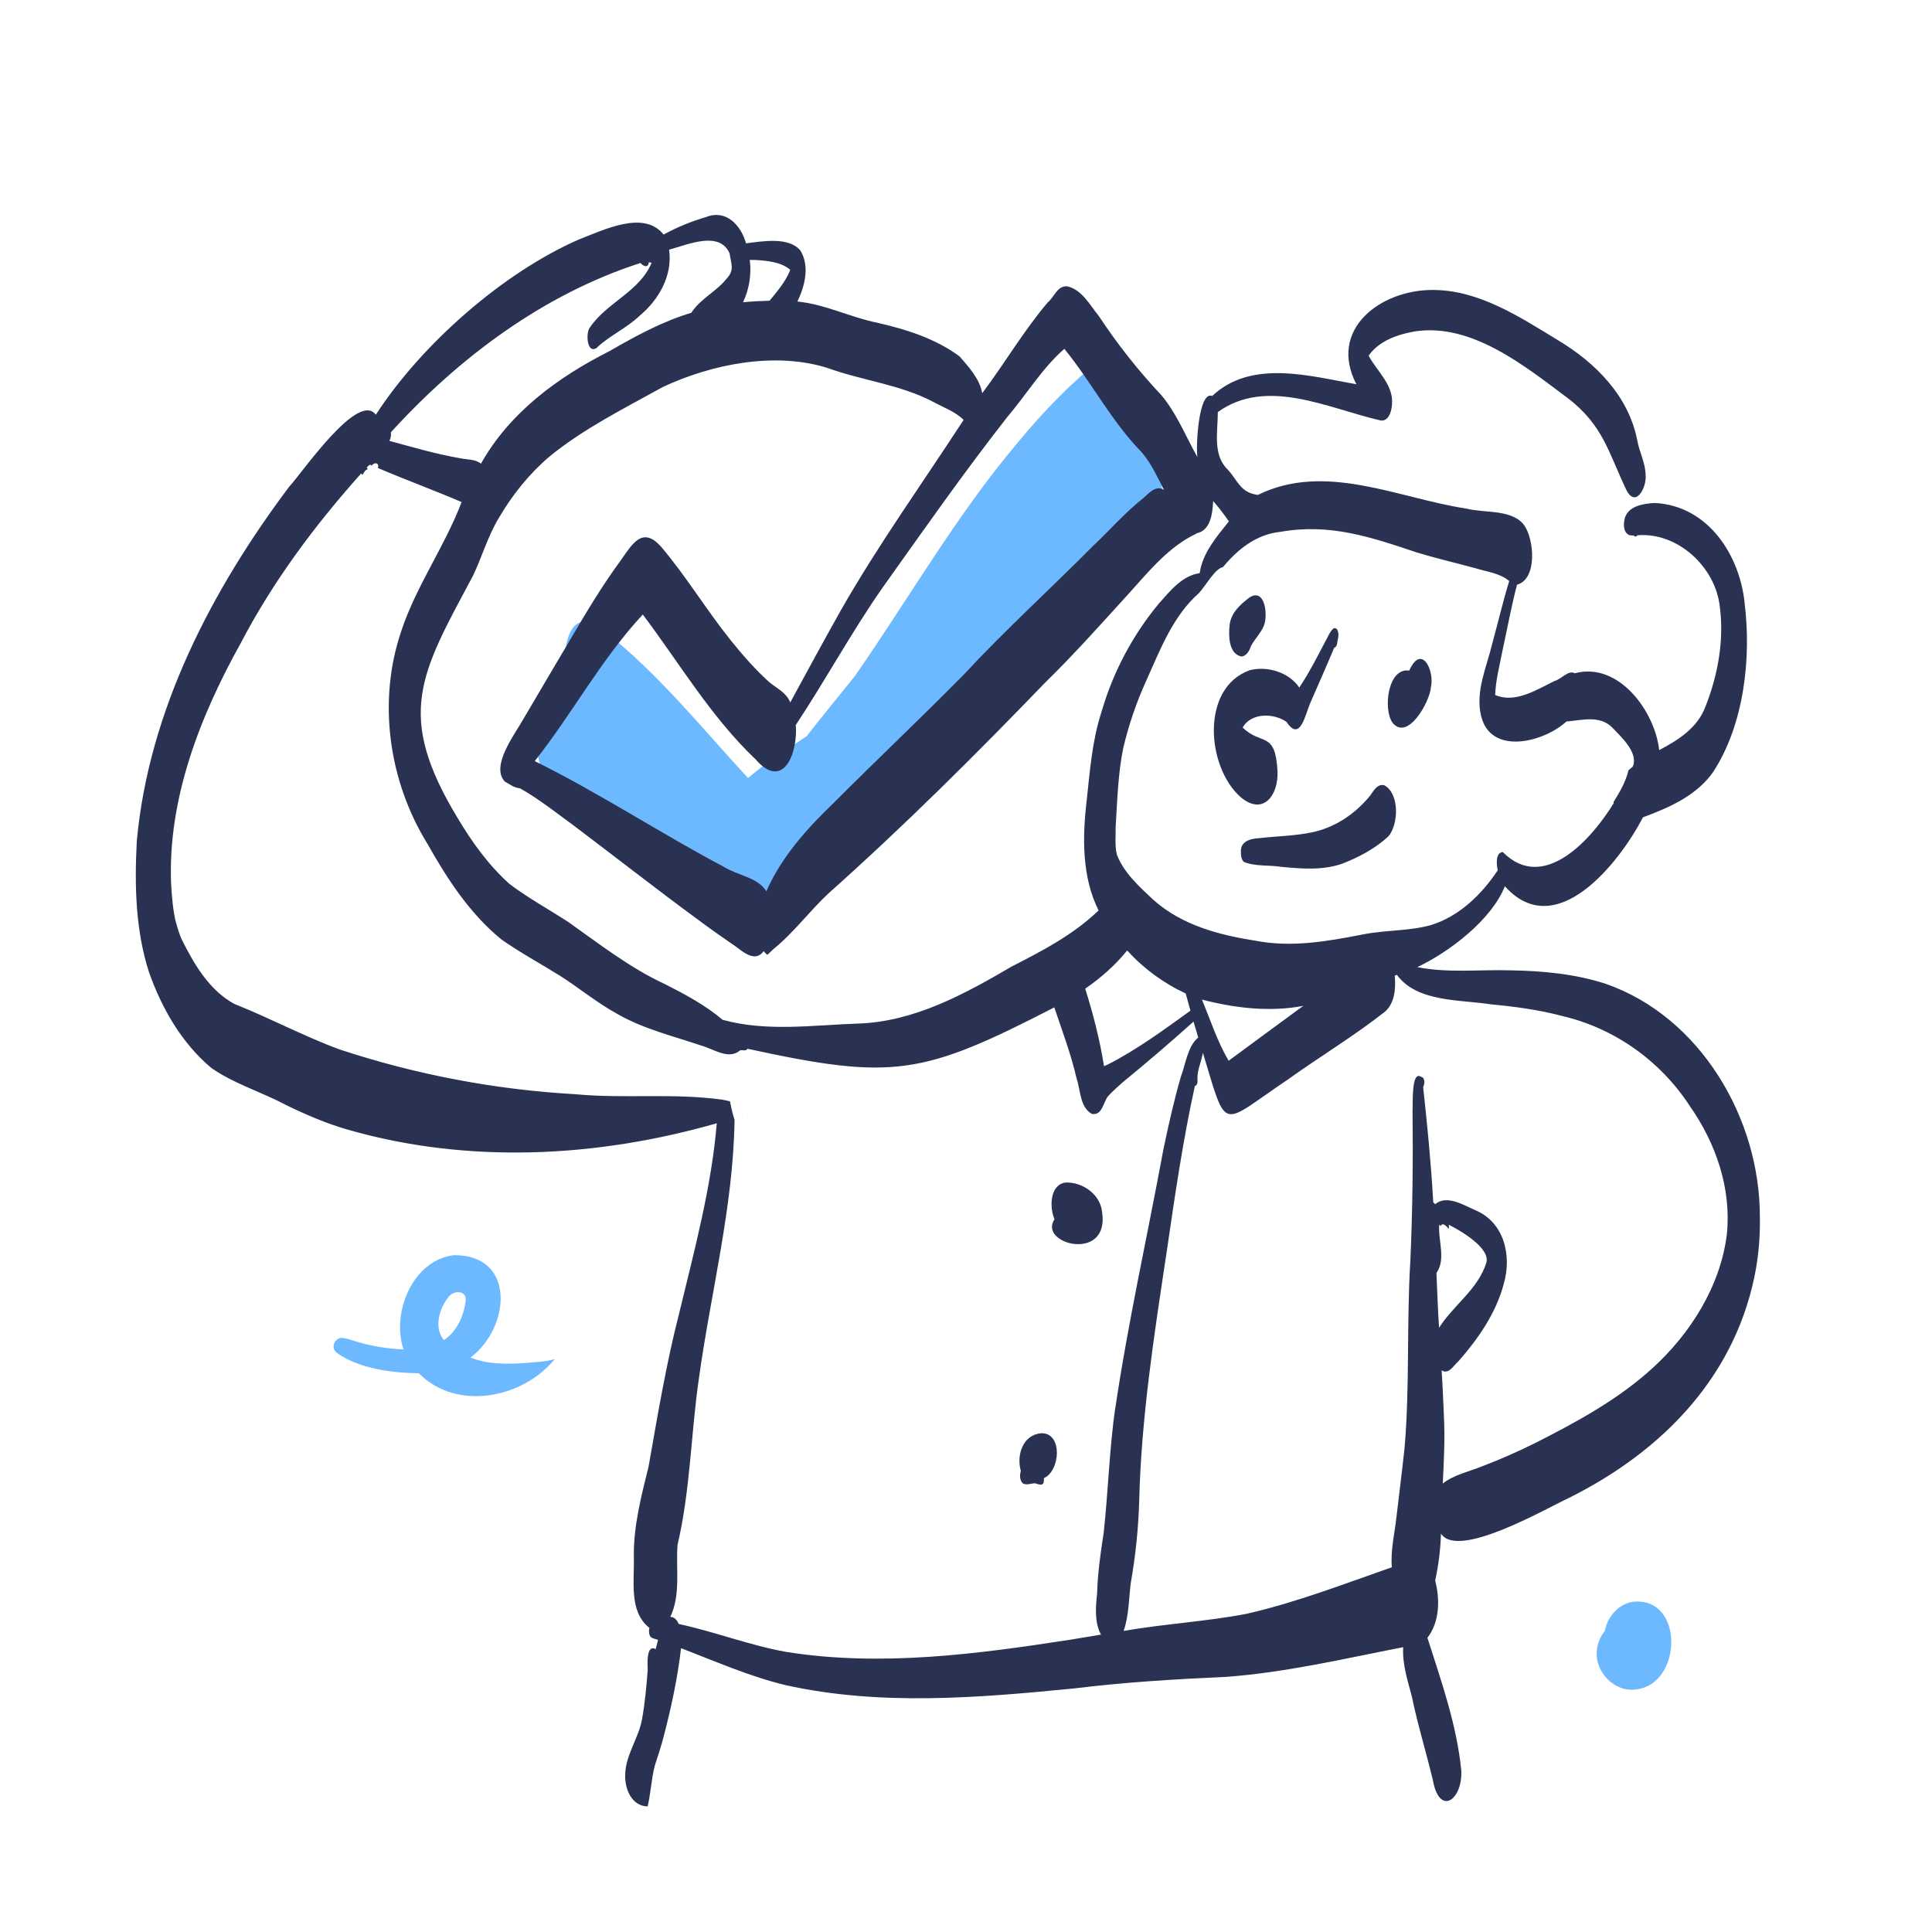 <svg width="360" height="360" viewBox="0 0 360 360" fill="none" xmlns="http://www.w3.org/2000/svg">
<path d="M137.968 176.746C132.463 171.747 127.859 165.794 123.235 159.987C122.522 159.998 121.853 159.753 121.213 159.464C119.748 163.055 116.542 161.076 114.414 159.316C112.143 157.512 109.959 155.557 108.148 153.282C106.948 151.814 105.863 150.257 104.9 148.625C103.678 147.443 102.58 146.139 101.626 144.732C99.828 141.859 99.713 137.967 101.093 134.903C101.922 132.248 102.463 128.431 105.805 127.8C104.352 122.696 105.394 111.325 112.805 117.747C122.777 125.647 130.783 135.674 139.392 144.972C142.78 142.034 146.627 139.699 150.315 137.166C153.322 133.318 156.424 129.544 159.489 125.743L159.261 126.026C169.317 111.571 178.107 96.148 189.505 82.634C194.501 76.555 200.007 70.842 206.289 66.081C210.938 63.538 211.83 71.798 210.988 74.76C213.011 76.519 213.283 79.461 213.262 81.948C214.375 83.243 214.782 84.954 215.034 86.575C217.238 90.302 217.262 95.785 214.574 99.272C207.579 106.131 200.31 112.745 192.989 119.264C191.023 120.986 188.986 122.624 186.965 124.28C186.191 125.023 185.125 125.738 183.998 125.306C182.778 127.926 180.307 129.711 178.415 131.838C173.366 137.304 167.107 141.447 161.945 146.758C159.611 148.887 157.48 151.203 155.926 153.975C155.083 155.524 153.761 158.551 151.582 157.051C150.411 158.252 149.238 159.451 148.05 160.637C147.903 163.391 146.902 168.877 143.208 168.24C143.447 171.194 142.308 178.61 137.968 176.746Z" fill="#6DB9FF"/>
<path d="M304.281 298.464C301.548 298.877 299.516 301.279 299.038 303.918C298.225 304.898 297.714 306.093 297.569 307.358C297.002 311.526 300.965 315.581 305.172 314.756C313.533 313.433 313.761 297.49 304.281 298.464Z" fill="#6DB9FF"/>
<path d="M103.384 253.221C103.341 253.236 103.298 253.251 103.255 253.267C101.666 253.764 99.969 253.767 98.324 253.943L98.534 253.929C94.895 254.193 91.111 254.356 87.666 252.953C95.031 247.504 96.295 233.794 84.561 233.885C76.872 234.817 72.891 244.656 75.192 251.447C72.445 251.335 69.721 250.909 67.071 250.178C66.017 249.908 65.002 249.466 63.925 249.309C62.493 249.105 61.542 250.95 62.622 251.957H62.61C62.631 251.981 62.652 252.005 62.673 252.029L62.644 251.995C66.749 255.032 73.032 255.827 78.052 255.887C85.071 263.042 97.476 260.547 103.384 253.221ZM86.771 242.494C86.391 245.251 85.108 248.154 82.711 249.711C80.828 247.441 81.813 243.936 83.47 241.81C84.407 240.348 87.066 240.331 86.771 242.494Z" fill="#6DB9FF"/>
<path d="M232.888 124.875C223.688 128.159 224.802 142.842 231.126 148.492C235.367 152.116 238.233 148.183 238.049 143.73C237.635 136.057 235.082 139.026 231.544 135.557C233.147 132.768 237.327 132.847 239.728 134.515C242.282 138.407 243.244 133.025 244.117 131.072C244.076 131.167 244.035 131.262 243.995 131.358C244.075 131.17 244.156 130.982 244.236 130.794L244.233 130.802C245.703 127.438 247.196 124.085 248.607 120.696C249.257 120.492 249.15 119.552 249.31 119.012C249.303 119.033 249.297 119.053 249.291 119.074C249.498 118.455 249.463 116.807 248.498 117.073C247.739 117.722 247.416 118.769 246.906 119.61C245.401 122.496 243.916 125.405 242.1 128.111C240.162 125.253 236.174 124.058 232.888 124.875Z" fill="#2A3253"/>
<path d="M247.101 124.239C247.075 124.299 247.05 124.359 247.024 124.419C247.055 124.348 247.085 124.278 247.115 124.208L247.068 124.318C247.098 124.248 247.128 124.178 247.158 124.107C247.139 124.151 247.12 124.195 247.101 124.239Z" fill="#2A3253"/>
<path d="M244.531 155.078C241.335 155.769 238.043 155.787 234.803 156.164C233.031 156.261 231.034 156.687 231.229 158.905C231.221 159.463 231.334 160.186 231.757 160.595C233.836 161.484 236.468 161.157 238.724 161.522C242.494 161.879 246.401 162.214 250.048 160.956C253.158 159.751 256.26 158.128 258.71 155.841C260.633 153.579 260.788 147.887 257.955 146.323C256.442 145.944 255.802 147.771 254.958 148.667C252.249 151.819 248.631 154.228 244.531 155.078Z" fill="#2A3253"/>
<path d="M259.485 134.683C262.344 138.15 266.429 130.698 266.613 128.147C267.387 124.987 264.886 119.83 262.586 124.957C258.584 124.337 257.68 132.203 259.485 134.683Z" fill="#2A3253"/>
<path d="M232.844 111.319C231.127 112.595 229.371 114.204 229.123 116.453C228.914 118.408 228.906 121.756 231.261 122.324C232.301 122.301 232.847 121.166 233.131 120.307C233.833 119.057 234.914 117.966 235.477 116.656C236.303 114.835 235.796 109.453 232.844 111.319Z" fill="#2A3253"/>
<path d="M138.306 208.052C138.3 208.014 138.294 207.977 138.288 207.94C138.297 208.11 138.305 208.279 138.312 208.449C138.309 208.317 138.32 208.183 138.306 208.052Z" fill="#2A3253"/>
<path d="M327.921 226.756C327.978 208.479 316.881 189.472 299.194 183.315C293.5 181.468 287.462 180.907 281.502 180.809C275.706 180.631 269.819 181.354 264.091 180.206C270.055 177.406 277.948 171.377 280.411 165.136C289.927 175.784 301.744 160.762 306.148 152.294C311.064 150.471 316.229 148.216 319.288 143.749C324.987 134.931 326.384 122.496 325.058 112.229C325.086 112.464 325.116 112.699 325.145 112.935C324.378 103.632 318.394 94.236 308.339 93.722C306.317 93.848 303.586 94.204 302.807 96.389C302.482 97.385 302.394 99.158 303.517 99.653C303.506 99.668 303.495 99.681 303.483 99.695C303.783 99.767 304.093 99.792 304.401 99.771C304.617 100.046 304.923 100.051 305.079 99.746C312.635 99.089 319.717 105.728 320.466 113.112C320.447 112.951 320.427 112.79 320.407 112.63C321.345 119.102 320.133 125.786 317.724 131.821C316.231 135.673 312.673 137.941 309.163 139.767C308.376 132.522 301.597 123.267 293.449 125.447C292.253 124.784 290.906 126.572 289.696 126.878C286.371 128.492 282.346 131.126 278.602 129.499C278.694 126.813 279.393 124.187 279.901 121.556L279.88 121.652C279.983 121.163 280.086 120.675 280.189 120.186L280.171 120.271C280.191 120.178 280.21 120.085 280.23 119.992L280.228 120.001L280.273 119.786C280.254 119.879 280.235 119.971 280.215 120.063C281.017 116.355 281.706 112.619 282.675 108.949C286.487 107.914 285.876 100.566 284.06 97.943C281.841 94.808 276.62 95.659 273.204 94.762C260.452 92.814 246.972 86.042 234.386 92.219C231.098 91.793 230.732 89.634 228.743 87.469C225.911 84.732 226.931 80.329 226.924 76.781C235.998 70.257 247.379 76.049 256.975 78.274C258.629 78.835 259.317 76.705 259.37 75.436C259.752 71.778 256.613 69.232 255.022 66.277C256.95 63.513 260.385 62.329 263.576 61.762C274.273 60.106 284.182 68.261 292.265 74.287C292.204 74.236 292.144 74.184 292.083 74.133C298.824 79.341 299.685 84.307 303.12 91.442C304.925 94.723 306.882 90.581 306.634 88.53C306.616 86.311 305.494 84.294 305.095 82.134C303.522 73.825 297.313 67.578 290.279 63.379C283.146 59.031 275.533 53.992 266.884 54.029C257.219 54.043 247.438 61.357 252.741 71.605C244.008 70.05 233.15 66.924 225.878 73.782C223.291 72.721 222.795 83.574 223.126 85.189C220.934 81.308 219.298 77.077 216.401 73.635C212.111 69.067 208.218 64.141 204.766 58.911C203.098 56.872 201.62 53.962 198.862 53.351C197.021 53.197 196.476 55.319 195.262 56.313C190.742 61.633 187.211 67.7 183.02 73.274C182.566 70.614 180.533 68.407 178.813 66.422C174.397 63.119 168.888 61.373 163.556 60.158C158.483 59.138 153.768 56.7 148.588 56.183C149.969 53.322 150.917 49.597 149.154 46.705C147.01 44.048 142.03 44.979 139.01 45.34C138.076 41.968 135.294 38.953 131.568 40.443C128.818 41.241 126.162 42.335 123.647 43.706C119.977 39.062 112.409 42.894 107.982 44.572C93.704 50.777 78.485 64.226 70.031 77.278C66.713 72.809 56.248 88.181 53.914 90.65C39.458 109.901 27.738 132.375 25.495 156.658C25.058 164.851 25.224 173.303 27.77 181.17C30.119 187.854 33.879 194.391 39.359 198.982C43.597 201.955 48.685 203.439 53.233 205.878C56.981 207.693 60.819 209.361 64.831 210.503C87.27 216.938 111.272 215.695 133.561 209.303C132.57 221.217 129.373 233.033 126.554 244.701C124.137 254.115 122.542 263.701 120.854 273.262C119.486 278.821 118.021 284.383 118.105 290.157C118.243 294.522 117.116 300.283 121.005 303.331C120.865 303.937 120.88 304.864 121.483 305.193L121.481 305.196C121.853 305.338 122.232 305.46 122.618 305.559C122.465 306.133 122.319 306.71 122.179 307.288C120.414 306.333 120.647 310.037 120.701 311.035C120.456 314.213 120.184 317.389 119.601 320.525C118.919 324.017 116.537 327.091 116.499 330.719C116.4 333.347 117.691 336.53 120.678 336.602C121.26 334.152 121.363 331.538 121.995 329.061C122.573 327.251 123.189 325.432 123.665 323.575C125.082 318.165 126.26 312.674 126.904 307.114C133.326 309.578 139.656 312.381 146.363 313.995C164.028 317.924 182.355 316.365 200.205 314.608C209.58 313.457 219.002 312.885 228.435 312.463C239.578 311.649 250.517 309.06 261.464 306.93C261.278 310.09 262.298 313.148 263.089 316.169C264.174 321.445 265.783 326.595 267.024 331.829L266.955 331.5C268.155 338.607 272.558 335.413 272.288 329.918C271.459 321.444 268.558 313.25 265.978 305.178C268.286 302.194 268.328 298.026 267.424 294.508C268.055 291.632 268.416 288.703 268.501 285.76C271.619 290.666 288.116 281.06 292.353 279.113C310.039 270.287 323.786 256.082 327.262 236.079C327.24 236.184 327.218 236.289 327.196 236.394C327.749 233.212 327.992 229.984 327.921 226.756ZM206.731 198.201C206.398 198.366 206.062 198.537 205.716 198.669C204.945 193.768 203.693 188.954 202.215 184.221C205.118 182.224 207.814 179.854 210.032 177.108C213.097 180.481 216.807 183.206 220.941 185.124C220.988 185.265 221.019 185.406 221.061 185.549C221.047 185.503 221.033 185.457 221.019 185.412C221.282 186.383 221.549 187.354 221.821 188.324C216.896 191.87 211.995 195.493 206.581 198.275C206.631 198.25 206.681 198.226 206.731 198.201ZM223.963 186.26C230.081 187.842 236.595 188.622 242.85 187.428C238.214 190.839 233.557 194.221 228.94 197.655C226.829 194.076 225.556 190.082 223.963 186.26ZM238.551 99.106C247.78 97.468 255.434 100.064 264.026 102.952C267.619 104.038 271.277 104.889 274.899 105.872C277.037 106.547 279.459 106.776 281.22 108.266C280.041 112.1 279.137 116.01 278.073 119.876C277.036 124.272 274.886 128.769 275.969 133.351C277.732 140.862 287.668 138.317 291.888 134.436C294.748 134.219 297.953 133.24 300.313 135.458C301.99 137.227 305.366 140.231 304.242 142.849C303.972 143.071 303.704 143.296 303.44 143.526C302.96 145.613 301.821 147.606 300.671 149.421C300.677 149.502 300.686 149.581 300.694 149.661C296.633 156.266 287.675 166.501 280.013 158.76V158.762C278.615 158.894 278.855 161.137 279.081 162.167C276.105 166.657 271.909 170.755 266.628 172.376C262.461 173.537 258.076 173.267 253.853 174.139C247.308 175.417 240.596 176.585 233.958 175.292C227.118 174.223 220.209 172.393 214.92 167.678C212.305 165.222 209.446 162.681 208.12 159.265C207.697 157.579 207.914 155.799 207.889 154.076C208.185 149.167 208.319 144.217 209.301 139.381C210.324 135.053 211.767 130.834 213.609 126.786C216.216 121.001 218.555 114.777 223.438 110.483L223.367 110.542C224.548 109.352 226.339 105.965 227.884 105.668C230.62 102.343 234.139 99.56 238.551 99.106L238.551 99.106ZM225.826 95.352C225.817 95.453 225.803 95.553 225.783 95.652C225.798 95.553 225.812 95.453 225.826 95.352L225.826 95.352ZM187.663 77.746C191.252 73.537 194.143 68.668 198.321 64.997C203.384 71.2 207.06 78.466 212.71 84.238C212.628 84.137 212.546 84.035 212.464 83.934L212.478 83.951C212.435 83.897 212.392 83.844 212.349 83.791L212.382 83.831L212.287 83.714C212.445 83.91 212.603 84.106 212.761 84.302L212.638 84.149C212.759 84.3 212.881 84.451 213.003 84.602L213.114 84.741L213.064 84.678C214.662 86.675 215.73 89.017 216.884 91.283C215.47 90.346 214.115 91.815 213.128 92.744C209.659 95.465 206.787 98.806 203.581 101.817C195.63 109.83 187.264 117.426 179.582 125.706C171.673 133.727 163.477 141.461 155.521 149.439C150.459 154.276 145.65 159.606 142.798 166.079C141.178 163.459 137.476 163.134 134.974 161.573C123.049 155.266 111.737 147.807 99.641 141.818C106.667 132.954 112.039 122.797 119.776 114.507C126.626 123.607 132.472 133.58 140.789 141.49C146.067 147.527 148.718 140.024 148.281 135.095C153.875 126.652 158.7 117.719 164.515 109.415C172.097 98.766 179.596 88.038 187.663 77.746ZM154.1 68.533C160.637 70.92 167.704 71.622 173.919 74.893L173.864 74.866C175.788 75.928 177.971 76.671 179.557 78.238C171.911 89.998 163.709 101.415 156.747 113.604C156.758 113.587 156.768 113.568 156.779 113.55C156.725 113.642 156.671 113.734 156.618 113.826C156.626 113.812 156.635 113.798 156.642 113.784L156.601 113.855L156.66 113.754C153.462 119.435 150.369 125.174 147.247 130.897C146.582 129.105 144.797 128.293 143.402 127.164C140.745 124.783 138.421 122.095 136.174 119.333C131.638 113.673 127.877 107.413 123.189 101.879C119.722 97.983 117.846 101.328 115.726 104.34C112.29 108.999 109.314 113.963 106.391 118.953C103.426 123.943 100.493 128.951 97.543 133.947C96.007 136.737 91.378 142.65 94.027 145.589L94.01 145.596C94.935 146.101 95.749 146.792 96.891 146.888C100.46 148.907 103.677 151.474 106.98 153.887C114.715 159.714 122.328 165.697 130.14 171.424C132.429 173.137 134.772 174.775 137.132 176.39C138.63 177.523 140.781 179.352 142.31 177.222C142.493 177.495 142.727 177.729 142.999 177.912C143.39 177.542 143.771 177.161 144.171 176.801L144.108 176.858C147.971 173.738 150.848 169.726 154.486 166.369C168.471 153.907 181.726 140.694 194.726 127.219C200.152 121.919 205.194 116.247 210.297 110.641C214.085 106.455 217.765 101.851 222.969 99.415L222.923 99.385C225.635 98.848 225.923 95.652 226.056 93.358C227.107 94.564 228.084 95.832 228.983 97.154C226.707 100.011 224.05 103.064 223.546 106.799C220.314 107.236 218.037 110.104 215.989 112.405C216.013 112.375 216.037 112.345 216.061 112.315C211.118 118.233 207.451 125.109 205.291 132.512L205.264 132.6C205.272 132.572 205.281 132.545 205.289 132.517C205.277 132.556 205.265 132.596 205.253 132.635L205.255 132.626C205.238 132.682 205.221 132.738 205.204 132.794C205.21 132.774 205.217 132.755 205.223 132.735C205.212 132.768 205.202 132.801 205.192 132.834L205.197 132.817C205.194 132.825 205.192 132.834 205.189 132.843L205.19 132.838C205.183 132.863 205.175 132.887 205.167 132.912L205.174 132.89L205.171 132.9L205.175 132.886C203.492 138.154 203.084 143.689 202.488 149.153C201.683 155.969 201.565 163.368 204.705 169.646C200.053 174.121 194.265 177.174 188.555 180.074C179.758 185.224 170.334 190.396 159.904 190.724C151.522 191.012 142.847 192.296 134.645 190.023C131.431 187.297 127.669 185.282 123.924 183.386C117.356 180.349 111.675 175.884 105.805 171.735C102.194 169.411 98.415 167.327 94.977 164.747C91.065 161.249 87.94 156.916 85.271 152.421C73.594 133.147 78.335 125.607 88.077 107.395C89.815 103.81 90.874 99.924 92.956 96.504C95.476 92.182 98.647 88.244 102.465 85.002C108.858 79.805 116.32 76.105 123.493 72.12C132.592 67.853 144.328 65.506 154.1 68.533ZM140.781 48.444C142.992 48.583 145.504 48.806 147.263 50.276C146.413 52.446 144.857 54.246 143.4 56.033C141.749 56.078 140.1 56.157 138.457 56.324C139.613 53.865 140.048 51.129 139.71 48.433C140.067 48.434 140.425 48.439 140.781 48.444ZM72.705 81.806C72.844 81.407 72.886 80.981 72.829 80.562C85.509 66.622 101.287 54.826 119.346 49C119.843 49.604 120.818 50.017 120.891 48.878C121.069 48.885 121.245 48.917 121.414 48.974C119.204 54.328 113.089 56.343 109.942 60.989C109.113 61.904 109.32 65.987 111.139 64.855C113.562 62.533 116.747 61.171 119.184 58.836C122.763 55.866 125.377 51.287 124.676 46.52C128.041 45.647 134.051 42.876 135.957 47.227C136.183 49.028 136.914 50.272 135.488 51.81C133.605 54.273 130.461 55.682 128.824 58.281C123.428 59.894 118.464 62.605 113.608 65.406C103.99 70.257 94.978 76.843 89.617 86.403C88.573 85.546 87.097 85.665 85.837 85.401C81.328 84.633 76.942 83.339 72.535 82.141C72.606 82.036 72.663 81.924 72.705 81.806ZM199.611 305.507C182.124 308.209 164.16 310.619 146.54 307.815C139.722 306.606 133.24 304.062 126.484 302.607C126.212 302.002 125.63 301.194 124.894 301.305C126.89 297.111 125.912 292.331 126.248 287.866C128.647 277.653 128.734 267.137 130.238 256.79C132.461 240.808 136.621 224.932 136.872 208.75C136.88 208.748 136.888 208.747 136.896 208.746C136.53 207.592 136.241 206.416 136.032 205.224C135.559 205.094 135.072 204.991 134.594 204.911L134.639 204.918C125.558 203.631 116.312 204.761 107.182 203.889C92.252 203.044 77.497 200.241 63.296 195.554C56.601 193.094 50.307 189.695 43.676 187.074C39.005 184.547 36.149 179.644 33.848 175.031C33.901 175.156 33.955 175.281 34.009 175.405C33.413 174.121 33.022 172.763 32.668 171.397C32.728 171.68 32.788 171.962 32.848 172.245C32.236 169.719 32.011 167.117 31.877 164.526C31.88 164.609 31.883 164.692 31.886 164.775C31.221 148.874 37.273 133.451 44.896 119.765C50.91 108.274 58.682 97.85 67.317 88.202C67.388 88.3 67.46 88.397 67.53 88.497C67.809 88.126 68.012 87.524 68.526 87.449C68.473 87.332 68.407 87.222 68.328 87.12C68.507 86.921 68.705 86.74 68.919 86.58L69.298 86.739C69.761 86.014 70.778 86.299 70.394 87.196C75.562 89.404 80.848 91.328 86.008 93.551C82.897 101.8 77.605 109.071 74.814 117.468C70.286 130.633 72.415 145.554 79.699 157.323C83.371 163.835 87.596 170.309 93.449 175.067C96.939 177.525 100.715 179.553 104.334 181.814C107.921 184.09 111.211 186.833 114.943 188.884C119.856 191.726 125.412 193.047 130.744 194.851C133.002 195.475 135.795 197.564 137.928 195.706C138.369 195.601 139.035 195.935 139.273 195.416C166.409 201.326 171.842 200.393 196.453 187.713C197.919 192.086 199.561 196.403 200.598 200.909C201.345 203.094 201.204 206.278 203.421 207.547C205.427 207.961 205.554 205.31 206.523 204.196C207.402 203.262 208.355 202.412 209.321 201.567C213.765 197.931 218.124 194.196 222.398 190.362C222.683 191.355 222.974 192.346 223.272 193.335C221.302 194.901 220.934 198.283 220.052 200.575C218.74 205.087 217.722 209.678 216.763 214.277C213.763 230.508 210.131 246.645 207.731 262.976C207.766 262.694 207.8 262.411 207.835 262.129C206.723 269.885 206.506 277.725 205.667 285.509C205.095 289.295 204.532 293.076 204.431 296.911C204.165 299.472 203.91 302.222 205.148 304.584C203.302 304.89 201.457 305.198 199.611 305.507ZM269.95 228.211C272.056 229.237 277.903 232.643 276.927 235.373C275.365 240.283 270.809 243.207 268.15 247.411C267.928 244.01 267.796 240.606 267.662 237.202C269.495 234.562 267.916 231.135 268.186 228.165C268.259 228.272 268.349 228.366 268.452 228.443C268.836 227.644 269.618 228.606 269.963 228.975C270.01 228.722 270.006 228.462 269.95 228.211ZM321.771 230.024C320.564 239.68 314.987 248.513 307.872 254.976C301.445 260.833 293.729 264.999 286.017 268.908C282.819 270.497 279.552 271.945 276.212 273.207C273.747 274.227 270.966 274.754 268.842 276.434C269.044 272.206 269.274 267.971 269.044 263.738C269.045 263.774 269.046 263.81 269.048 263.846C269.016 263.048 268.983 262.25 268.95 261.451C268.962 261.736 268.973 262.02 268.984 262.305C268.984 262.297 268.984 262.288 268.984 262.28C268.988 262.373 268.992 262.464 268.995 262.557C268.9 260.151 268.778 257.746 268.629 255.341C269.981 256.211 270.888 254.362 271.785 253.627C275.441 249.452 278.766 244.681 280.194 239.253C281.743 233.984 280.304 227.727 274.837 225.472C272.703 224.529 269.518 222.57 267.425 224.389C267.324 224.253 267.201 224.133 267.062 224.035C266.666 216.858 265.965 209.702 265.182 202.558C265.191 202.629 265.2 202.699 265.208 202.769C265.2 202.698 265.191 202.627 265.184 202.556C265.499 201.992 265.584 200.784 264.784 200.643C262.932 199.409 263.304 205.858 263.207 206.828C263.312 216.225 263.215 225.621 262.796 235.009C262.085 246.538 262.704 258.116 261.736 269.625C261.279 273.93 260.734 278.225 260.227 282.524C259.888 285.69 259.085 288.839 259.348 292.038C250.413 295.156 241.516 298.601 232.28 300.712C224.703 302.156 216.971 302.579 209.371 303.896C210.369 301.044 210.328 297.953 210.7 294.981C211.597 289.907 212.124 284.775 212.276 279.626C212.273 279.699 212.27 279.773 212.267 279.847C212.646 264.151 215.074 248.631 217.415 233.136C218.917 222.839 220.41 212.527 222.647 202.359C223.174 202.239 223.187 201.417 223.121 201.002C223.085 199.377 223.875 197.779 224.141 196.169C228.746 211.363 227.243 209.693 239.873 201.225C245.864 196.927 252.212 193.114 258.012 188.558C259.915 186.975 260.106 184.105 259.887 181.795C260.025 181.746 260.162 181.697 260.299 181.649C263.999 186.764 272.105 186.251 277.776 187.139C282.251 187.563 286.73 188.156 291.078 189.314C300.825 191.574 309.421 197.7 314.861 206.08C319.744 213.032 322.649 221.474 321.771 230.024Z" fill="#2A3253"/>
<path d="M205.348 225.756C204.991 222.504 201.662 220.209 198.518 220.35C195.573 220.805 195.548 225.012 196.493 227.193C193.357 231.863 206.885 235.303 205.348 225.756Z" fill="#2A3253"/>
<path d="M194.062 267.056C190.599 267.318 189.364 271.126 190.217 274.077C189.993 274.822 189.973 275.866 190.606 276.407L190.604 276.41C191.287 276.791 192.094 276.42 192.836 276.383C193.977 276.76 194.607 276.923 194.518 275.427C197.554 274.089 198.079 267.032 194.062 267.056Z" fill="#2A3253"/>
</svg>
